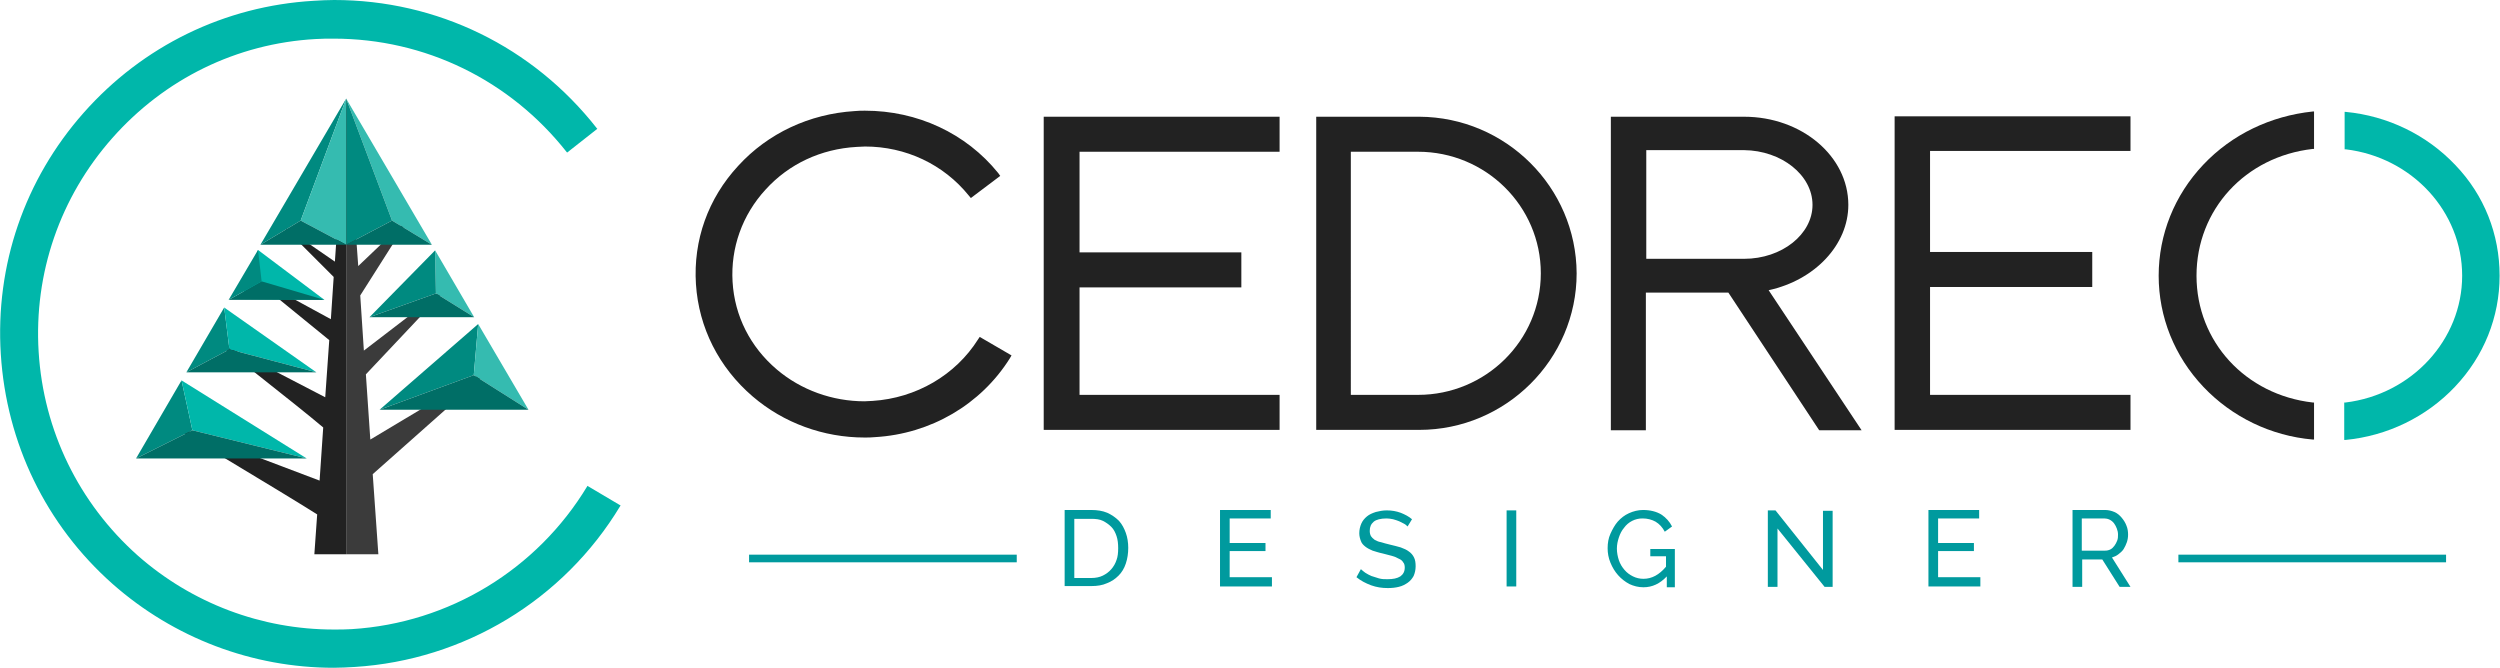 <?xml version="1.0" encoding="utf-8"?>
<!-- Generator: Adobe Illustrator 18.1.1, SVG Export Plug-In . SVG Version: 6.00 Build 0)  -->
<svg version="1.1" baseProfile="tiny" xmlns="http://www.w3.org/2000/svg" xmlns:xlink="http://www.w3.org/1999/xlink" x="0px"
	 y="0px" viewBox="0 0 621.1 165.9" xml:space="preserve">
<g id="Calque_2" display="none">
</g>
<g id="Calque_1">
	<g>
		<g>
			<polygon fill="#3B3B3B" points="123.6,90.3 92,109.2 90.9,93 112.3,70.3 90.4,87.1 89.5,73.4 102,53.7 89,66.1 86,24.5 86,137.7 
				94,137.7 92.6,117.8 			"/>
			<polygon fill="#008A80" points="118.8,80.5 94.3,101.8 117.7,93.2 			"/>
			<polygon fill="#35BBB0" points="118.8,80.5 117.7,93.2 131.3,101.8 			"/>
			<g>
				<polygon fill="#35BBB0" points="108.3,72.9 108.1,62.2 117.8,78.8 				"/>
			</g>
			<polygon fill="#008A80" points="91.8,78.8 108.3,72.9 108.1,62.2 			"/>
			<polygon fill="#006E66" points="94.3,101.8 131.3,101.8 117.7,93.2 			"/>
			<polygon fill="#006E66" points="91.8,78.8 117.8,78.8 108.3,72.9 			"/>
			<g>
				<polygon fill="#35BBB0" points="86,24.5 97.4,54.8 107.3,60.8 				"/>
				<polygon fill="#008A80" points="86,60.8 86,24.5 97.4,54.8 				"/>
				<polygon fill="#006E66" points="86,60.8 107.3,60.8 97.4,54.8 				"/>
			</g>
			<g>
				<path fill="#00B7AA" d="M146.1,120.8l-0.1-0.1l-0.1,0.1c-12.5,20.7-34.3,34-58.5,35.5c-1.5,0.1-3,0.1-4.5,0.1
					c-17.9,0-35.2-6.5-48.7-18.4C19.6,125,10.8,107,9.6,87.4C8.4,67.9,14.9,49,27.9,34.3c13-14.7,30.9-23.5,50.5-24.6
					c1.5-0.1,3-0.1,4.5-0.1c22.7,0,43.8,10.3,57.9,28.2l0.1,0.1l7.5-5.9l-0.1-0.1C132.4,11.6,108.6,0,83,0c-1.7,0-3.4,0.1-5.1,0.2
					C55.8,1.5,35.5,11.4,20.8,28C6.1,44.6-1.2,65.9,0.2,88c1.4,22.1,11.2,42.4,27.8,57.1c15.2,13.4,34.7,20.8,54.9,20.8
					c1.7,0,3.4-0.1,5.2-0.2c27.2-1.7,51.9-16.6,66-40l0.1-0.1L146.1,120.8z"/>
				<path fill="#222222" d="M86,137.7l0-113.3L83.2,65L70,55.9l12.9,12.9l-0.7,10.5L61.8,68.2l20,16.3l-1,14.2L52.3,83.9
					c0,0,21.9,17.1,28,22.3l-0.9,13.2l-38.8-14.7c0,0,29.2,17.4,38.2,23.1l-0.7,9.9H86z"/>
				<polygon fill="#008A80" points="33.8,113.9 45.1,94.5 47.8,106.9 				"/>
				<polygon fill="#008A80" points="55.7,76.4 57,86.8 46.3,92.5 				"/>
				<polygon fill="#00B7AA" points="55.7,76.4 78.6,92.5 57,86.8 				"/>
				<g>
					<polygon fill="#00B7AA" points="64.1,62.1 80.6,74.5 59.9,74.3 					"/>
				</g>
				<polygon fill="#00B7AA" points="45.1,94.5 47.8,106.9 76.2,113.9 				"/>
				<polygon fill="#006E66" points="56.8,74.5 80.6,74.5 65,69.9 				"/>
				<polygon fill="#006E66" points="46.3,92.5 78.6,92.5 57,86.8 				"/>
				<polygon fill="#006E66" points="33.8,113.9 76.2,113.9 47.8,106.9 				"/>
				<polygon fill="#008A80" points="64.1,62.1 65,69.9 56.8,74.5 				"/>
				<g>
					<polygon fill="#008A80" points="86,24.5 74.7,54.8 64.7,60.8 					"/>
					<polygon fill="#35BBB0" points="86,60.8 86,24.5 74.7,54.8 					"/>
					<polygon fill="#006E66" points="86,60.8 64.7,60.8 74.7,54.8 					"/>
				</g>
			</g>
		</g>
		<g>
			<g>
				<g>
					<path fill="#222222" d="M352.6,29H327v77.8h25.6c21.5,0,39.1-17.5,39.1-38.9C391.6,46.5,374.1,29.1,352.6,29z M382.8,67.9
						c0,16.7-13.7,30.2-30.5,30.2h-16.7V37.7h16.7C369.1,37.7,382.8,51.2,382.8,67.9z"/>
				</g>
				<g>
					<path fill="#222222" d="M459.2,50.9c0-12.1-11.6-21.9-25.9-21.9h-33.1v77.9h8.7V72.7h20.5l22.5,34.1l0.1,0.1h10.5l-23.1-34.8
						C450.9,69.6,459.2,60.8,459.2,50.9z M450.3,50.9c0,7.3-7.6,13.4-17,13.4h-24.3v-27h24.3C442.6,37.4,450.3,43.5,450.3,50.9z"/>
				</g>
				<g>
					<polygon fill="#222222" points="470.7,106.8 529.3,106.8 529.3,98.1 479.5,98.1 479.5,71.3 519.8,71.3 519.8,62.6 479.5,62.6 
						479.5,37.5 529.3,37.5 529.3,28.9 470.7,28.9 					"/>
				</g>
				<g>
					<polygon fill="#222222" points="259.3,106.8 317.9,106.8 317.9,98.1 268.2,98.1 268.2,71.4 308.4,71.4 308.4,62.7 268.2,62.7 
						268.2,37.7 317.9,37.7 317.9,29 259.3,29 					"/>
				</g>
				<g>
					<path fill="#222222" d="M243,84.3c-5.6,8.9-15.4,14.6-26.2,15.3c-0.7,0-1.4,0.1-2,0.1c-8,0-15.8-2.8-21.8-7.9
						c-6.6-5.6-10.5-13.3-11-21.8c-0.5-8.4,2.4-16.6,8.2-22.9C196,40.7,204,37,212.8,36.5c0.7,0,1.4-0.1,2.1-0.1
						c10.1,0,19.5,4.4,25.8,12.2l0.5,0.6l7.3-5.5L248,43c-8-9.9-20.1-15.5-33.1-15.5c-0.8,0-1.7,0-2.6,0.1
						c-11.2,0.7-21.5,5.5-28.9,13.6c-7.5,8.1-11.2,18.5-10.5,29.4c0.7,10.8,5.7,20.7,14.1,27.9c7.7,6.6,17.6,10.2,27.8,10.2
						c0.8,0,1.7,0,2.6-0.1c13.8-0.8,26.3-8.1,33.5-19.6l0.4-0.7l-7.9-4.6L243,84.3z"/>
				</g>
				<g>
					<path fill="#222222" d="M547.4,40.9c-7.2,7.6-11.1,17.4-11.1,27.6s3.9,20,11.1,27.6c7.1,7.5,16.8,12.2,27.2,13.1l0.3,0V100
						l-0.3,0c-16.7-1.9-28.9-15.1-28.9-31.5s12.1-29.6,28.9-31.5l0.3,0v-9.3l-0.3,0C564.1,28.8,554.5,33.4,547.4,40.9z"/>
				</g>
				<g>
					<path fill="#00B7AA" d="M610,41c-7.1-7.5-16.8-12.2-27.2-13.2l-0.3,0v9.3l0.3,0c16.5,2,28.9,15.5,28.9,31.4S599.2,98,582.7,100
						l-0.3,0v9.3l0.3,0c10.4-1,20.1-5.7,27.2-13.2c7.2-7.6,11.1-17.3,11.1-27.6S617.2,48.5,610,41z"/>
				</g>
			</g>
			<g>
				<rect x="186.1" y="137.8" fill="#009A9E" width="66.5" height="1.9"/>
				<rect x="541.2" y="137.8" fill="#009A9E" width="66.5" height="1.9"/>
				<g>
					<path fill="#009A9E" d="M264.5,145.7v-19h6.6c1.5,0,2.8,0.2,4,0.7c1.1,0.5,2.1,1.2,2.9,2c0.8,0.9,1.3,1.9,1.7,3
						c0.4,1.1,0.6,2.4,0.6,3.7c0,1.4-0.2,2.7-0.6,3.9c-0.4,1.2-1,2.2-1.8,3s-1.8,1.5-2.9,1.9c-1.1,0.5-2.4,0.7-3.8,0.7H264.5z
						 M277.8,136.2c0-1.1-0.1-2.1-0.4-3c-0.3-0.9-0.7-1.7-1.3-2.3c-0.6-0.6-1.3-1.1-2.1-1.5c-0.8-0.4-1.8-0.5-2.9-0.5h-4.2v14.7h4.2
						c1.1,0,2.1-0.2,2.9-0.6c0.8-0.4,1.5-0.9,2.1-1.6c0.6-0.7,1-1.4,1.3-2.3C277.7,138.3,277.8,137.3,277.8,136.2z"/>
					<path fill="#009A9E" d="M316,143.6v2.1h-12.9v-19h12.6v2.1h-10.2v6.1h8.9v2h-8.9v6.5H316z"/>
					<path fill="#009A9E" d="M349.7,130.8c-0.2-0.2-0.5-0.5-0.9-0.7c-0.4-0.2-0.8-0.4-1.2-0.6c-0.4-0.2-0.9-0.3-1.5-0.5
						c-0.5-0.1-1.1-0.2-1.6-0.2c-1.5,0-2.6,0.3-3.2,0.8c-0.7,0.6-1,1.3-1,2.3c0,0.5,0.1,0.9,0.3,1.3c0.2,0.3,0.5,0.6,0.9,0.9
						c0.4,0.2,0.9,0.5,1.6,0.6c0.6,0.2,1.4,0.4,2.2,0.6c1,0.2,1.9,0.5,2.7,0.7c0.8,0.3,1.5,0.6,2,1c0.6,0.4,1,0.9,1.3,1.5
						s0.4,1.3,0.4,2.2c0,0.9-0.2,1.7-0.5,2.4c-0.4,0.7-0.8,1.2-1.5,1.7c-0.6,0.4-1.3,0.8-2.2,1c-0.8,0.2-1.7,0.3-2.7,0.3
						c-1.5,0-2.8-0.2-4.2-0.7c-1.3-0.5-2.5-1.1-3.6-2l1.1-2c0.3,0.3,0.7,0.6,1.1,0.9c0.5,0.3,1,0.6,1.5,0.8c0.6,0.2,1.2,0.4,1.9,0.6
						c0.7,0.2,1.4,0.2,2.1,0.2c1.4,0,2.4-0.2,3.2-0.7c0.7-0.5,1.1-1.2,1.1-2.2c0-0.5-0.1-1-0.4-1.3c-0.2-0.4-0.6-0.7-1.1-0.9
						c-0.5-0.3-1-0.5-1.7-0.7c-0.7-0.2-1.5-0.4-2.3-0.6c-1-0.2-1.8-0.5-2.5-0.7c-0.7-0.3-1.3-0.6-1.8-1c-0.5-0.4-0.9-0.8-1.1-1.4
						c-0.2-0.5-0.4-1.2-0.4-1.9c0-0.9,0.2-1.7,0.5-2.4c0.3-0.7,0.8-1.3,1.4-1.8c0.6-0.5,1.3-0.8,2.2-1.1c0.8-0.2,1.7-0.4,2.7-0.4
						c1.3,0,2.4,0.2,3.5,0.6c1,0.4,2,0.9,2.8,1.6L349.7,130.8z"/>
					<path fill="#009A9E" d="M374.3,145.7v-18.9h2.4v18.9H374.3z"/>
					<path fill="#009A9E" d="M414.1,143.2c-1.7,1.8-3.6,2.7-5.8,2.7c-1.3,0-2.4-0.3-3.5-0.8c-1.1-0.6-2-1.3-2.8-2.2
						c-0.8-0.9-1.4-1.9-1.9-3.1c-0.5-1.2-0.7-2.4-0.7-3.6c0-1.3,0.2-2.5,0.7-3.6s1.1-2.2,1.8-3c0.8-0.9,1.7-1.6,2.8-2.1
						c1.1-0.5,2.3-0.8,3.5-0.8c1.8,0,3.3,0.4,4.5,1.1c1.2,0.8,2.1,1.8,2.7,3l-1.8,1.3c-0.6-1.1-1.3-1.9-2.3-2.5
						c-0.9-0.5-2-0.8-3.2-0.8c-1,0-1.8,0.2-2.6,0.6c-0.8,0.4-1.5,1-2,1.7c-0.6,0.7-1,1.5-1.3,2.4c-0.3,0.9-0.5,1.8-0.5,2.8
						c0,1,0.2,2,0.5,2.9c0.3,0.9,0.8,1.7,1.4,2.4c0.6,0.7,1.3,1.2,2.1,1.6c0.8,0.4,1.7,0.6,2.6,0.6c2.1,0,3.9-1,5.6-3v-2.6H410v-1.8
						h6.1v9.5h-2V143.2z"/>
					<path fill="#009A9E" d="M441.6,131.3v14.5h-2.4v-19h1.9l11.8,14.8v-14.7h2.4v18.9h-2L441.6,131.3z"/>
					<path fill="#009A9E" d="M492,143.6v2.1h-12.9v-19h12.6v2.1h-10.2v6.1h8.9v2h-8.9v6.5H492z"/>
					<path fill="#009A9E" d="M514.9,145.7v-19h8.1c0.8,0,1.6,0.2,2.3,0.5c0.7,0.3,1.3,0.8,1.8,1.4c0.5,0.6,0.9,1.2,1.2,2
						c0.3,0.7,0.4,1.5,0.4,2.2c0,0.7-0.1,1.3-0.3,1.9c-0.2,0.6-0.5,1.2-0.8,1.7s-0.8,0.9-1.3,1.3c-0.5,0.4-1,0.6-1.6,0.8l4.6,7.3
						h-2.7l-4.3-6.8h-5v6.8H514.9z M517.3,136.8h5.7c0.5,0,0.9-0.1,1.3-0.3c0.4-0.2,0.7-0.5,1-0.9c0.3-0.4,0.5-0.8,0.7-1.3
						c0.2-0.5,0.2-1,0.2-1.5c0-0.5-0.1-1-0.3-1.5c-0.2-0.5-0.4-0.9-0.7-1.3c-0.3-0.4-0.7-0.7-1.1-0.9c-0.4-0.2-0.9-0.3-1.3-0.3h-5.6
						V136.8z"/>
				</g>
			</g>
		</g>
	</g>
</g>
<g id="Calque_3" display="none">
</g>
</svg>
